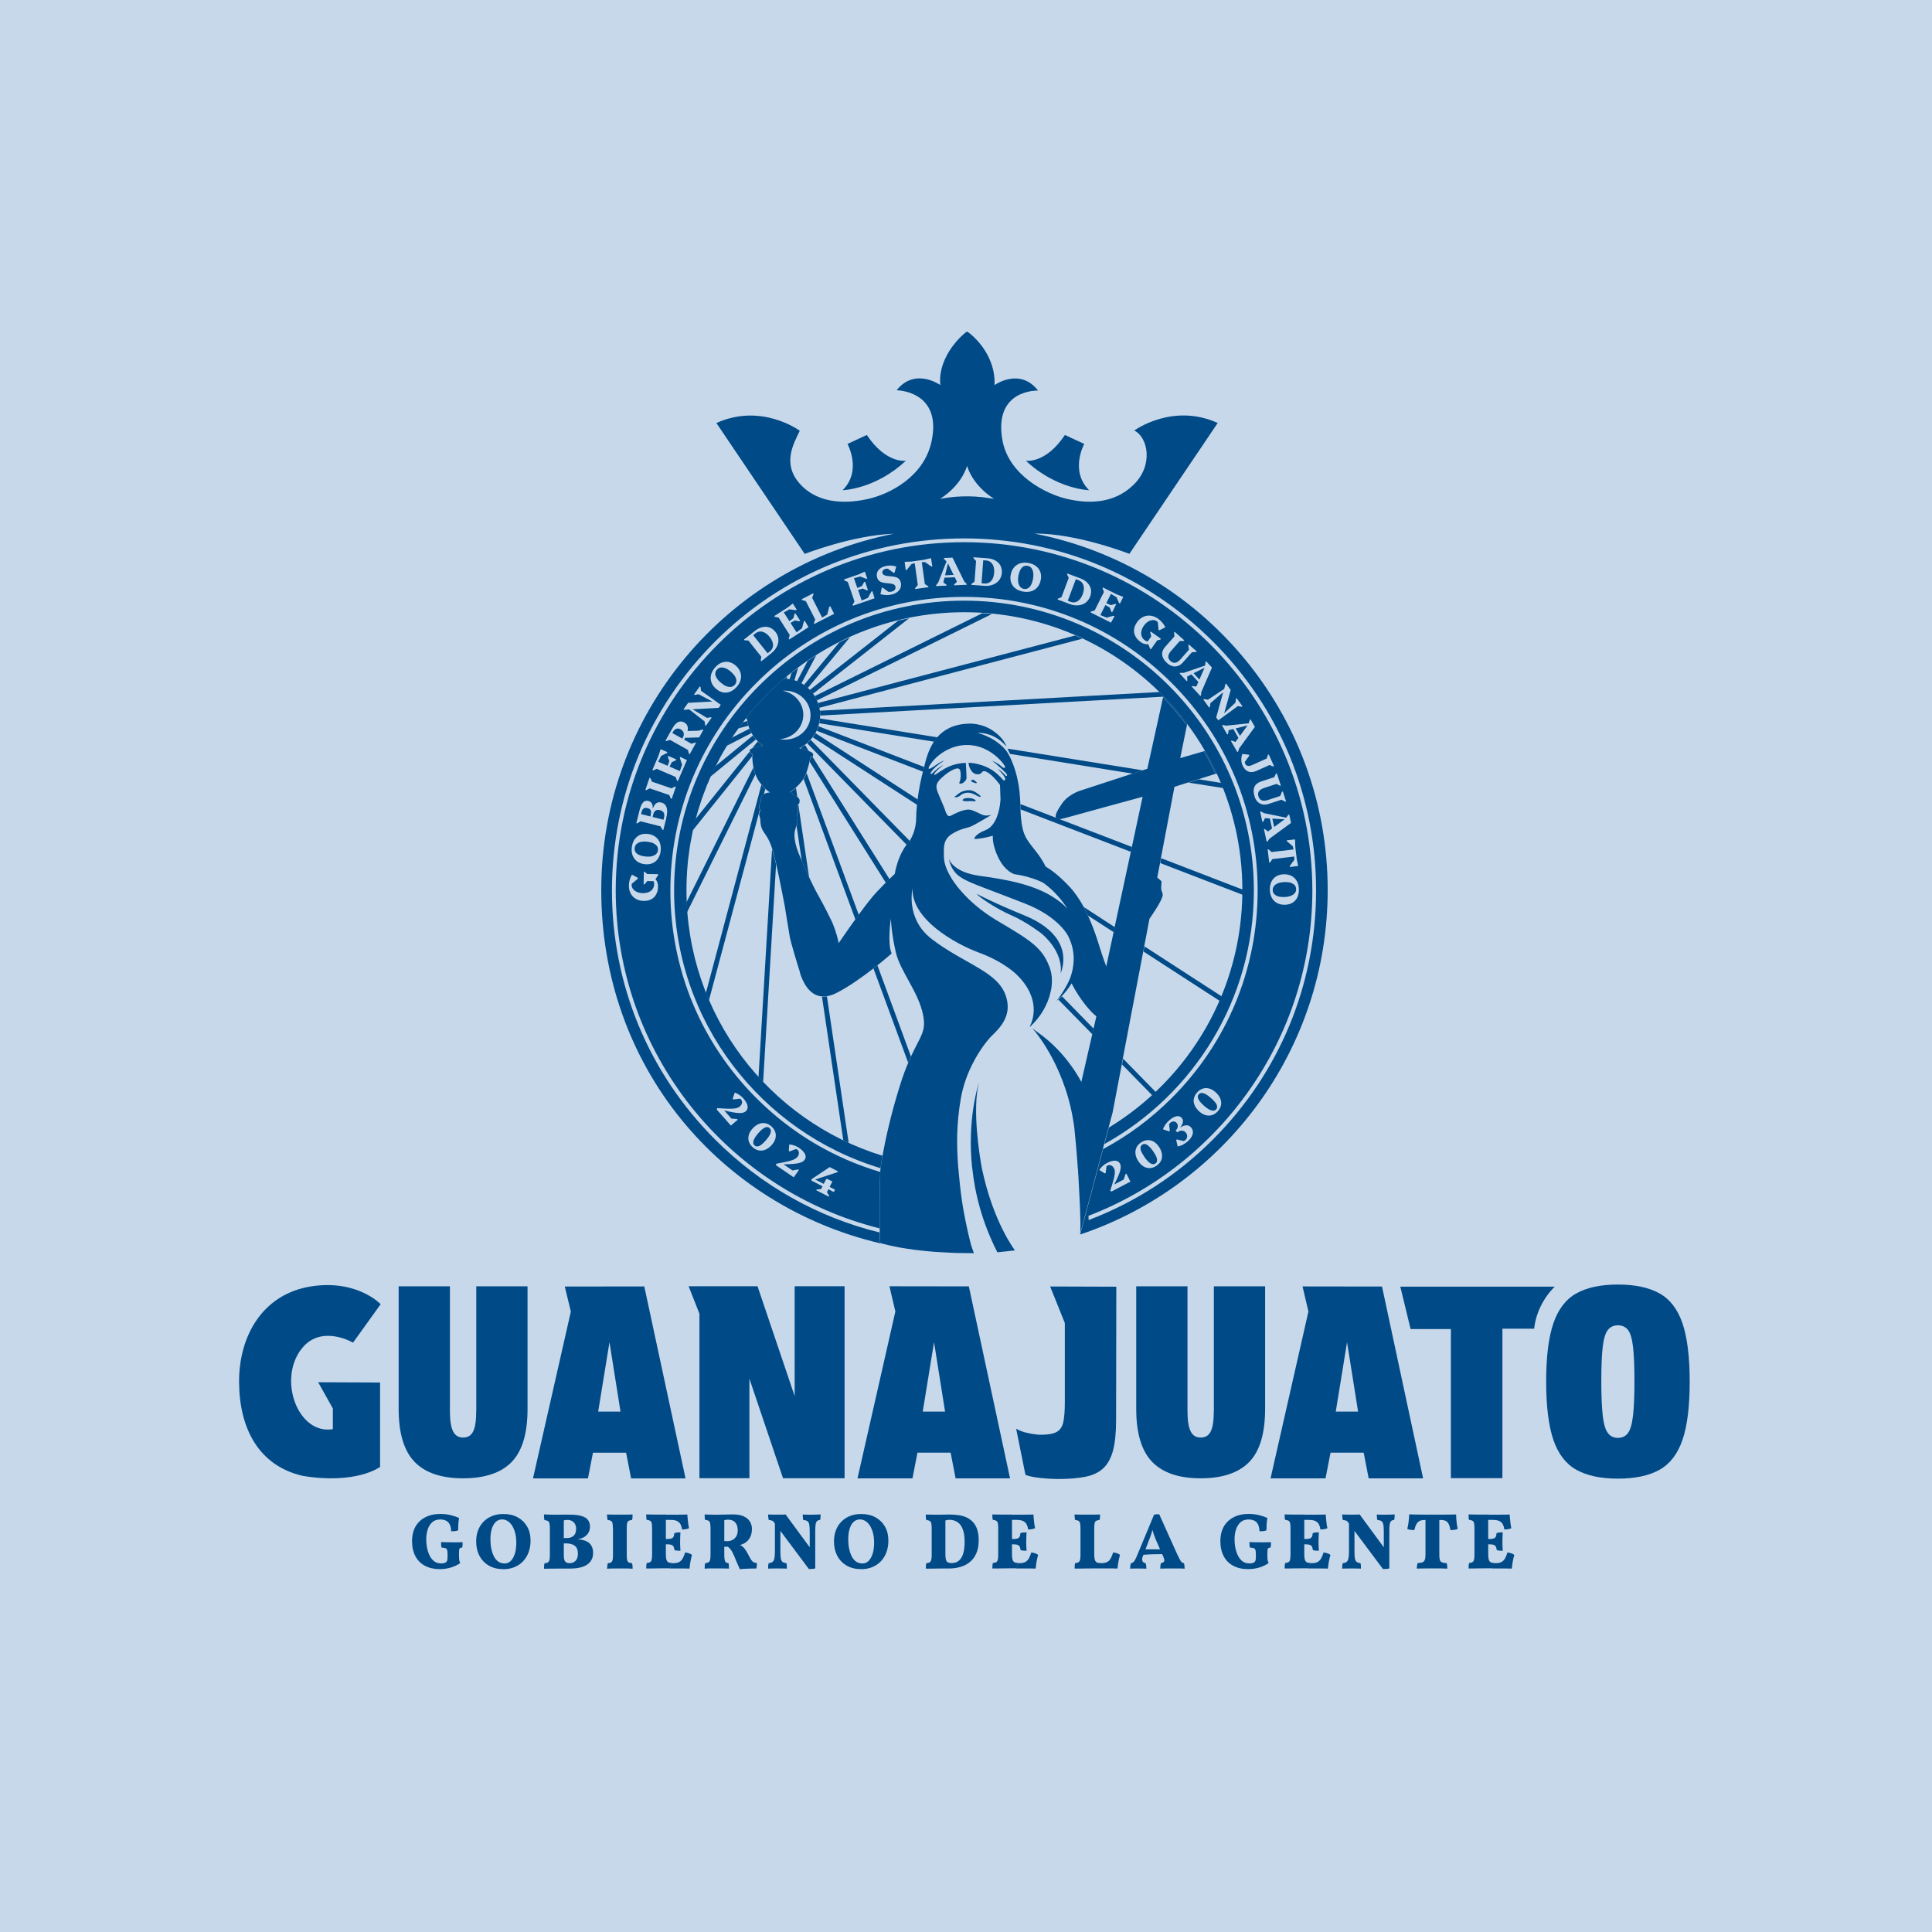 <?xml version="1.0" encoding="UTF-8"?>
<svg id="Capa_2" data-name="Capa 2" xmlns="http://www.w3.org/2000/svg" viewBox="0 0 359.12 359.12">
  <defs>
    <style>
      .cls-1 {
        fill: #c8d8eb;
      }

      .cls-2 {
        fill: #004b87;
      }
    </style>
  </defs>
  <g id="Capa_1-2" data-name="Capa 1">
    <g>
      <rect class="cls-1" width="359.12" height="359.12"/>
      <g>
        <g>
          <path class="cls-2" d="M188.66,232.42l-3.27.36c-2.86-5.61-4.19-11.01-4.67-15.7h-.02v-.02c-.94-8.89,1.08-15.29,1.29-15.92-1.36,5.08.18,14.18.49,15.84v.02c.03.16.05.24.05.24,2.1,9.99,6.13,15.18,6.13,15.18Z"/>
          <path class="cls-2" d="M190.42,170.16c-5.95-2.44-8.87-4.01-8.87-4.01.32.53,3.56,2.73,6.42,3.98,2.88,1.24,5.69,3.44,5.69,3.44,4.03,3.54,3.57,6.93,3.49,7.4,1.65-4.45-.78-8.41-6.72-10.81Z"/>
          <path class="cls-2" d="M181.42,145.31s-.32-.34-.58-.37c-.26-.02-.42.21-.21.36.21.13.76.32.87.27.1-.05.08-.16-.08-.26Z"/>
          <path class="cls-2" d="M179.06,148.55c-.36.29.02.32.37.37.37.05.95-.06,1.33,0,.39.06.65.02.6-.13-.05-.15-.65-.45-1.21-.44,0,0-.73-.08-1.08.19Z"/>
          <path class="cls-2" d="M182.29,148.05c.05-.1-.47-.47-.74-.66-.11-.08-.29-.19-.5-.29-.06-.03-.13-.06-.21-.08-.26-.1-.57-.16-.92-.13-.81.06-1.45.37-1.78.66-.32.29-.58.47-.66.47-.06.02-.15.19.29.18.45-.03.89-.47,1.02-.55.15-.08.21-.11.21-.11,0,0,.73-.34,1.45-.13.73.21,1.13.5,1.33.6.19.08.47.16.52.05Z"/>
          <path class="cls-2" d="M225.14,141.66c-.34-.65-.7-1.29-1.07-1.94-.03-.05-.05-.1-.08-.15l-.21.06c.81,1.37,1.54,2.78,2.2,4.23l.19-.06h.02c-.32-.73-.68-1.44-1.05-2.15ZM219.65,133.19c-.36-.44-.73-.87-1.08-1.31-.69-.81-1.41-1.6-2.17-2.38h-.02c-.03-.06-.06-.08-.11-.13l-.03.11v.02l-.03.11c1.58,1.63,3.07,3.38,4.43,5.21l.05-.26v-.02c-.34-.45-.68-.91-1.03-1.36ZM145.65,126.18c-.1.08-.19.18-.29.26-.53.47-1.05.94-1.57,1.42-.05.05-.11.11-.18.16-.53.52-1.07,1.05-1.58,1.58-.57.6-1.13,1.21-1.68,1.84-.05.05-.1.11-.16.18-.49.57-.95,1.15-1.42,1.73v.03c2.09-2.62,4.43-5.04,6.97-7.21h-.08Z"/>
          <path class="cls-2" d="M196.3,152.01c.03.1.1.18.19.24,0,0,.05.1.5.03l-.7-.27Z"/>
          <path class="cls-2" d="M223.78,139.64l-4.4,1.28,1.24-6.09c-1.36-1.83-2.85-3.57-4.43-5.21l-2.93,13.29-.86.27-1.88.61-9.8,3.2s-2.17.68-3.33,2.39c-.95,1.39-1.31,2.18-1.12,2.62l.7.27c.23-.03.57-.1,1.07-.23,1.45-.42,14.35-3.93,14.35-3.93l-2,9.31-.19.89-3.01,14.01-.19.94-1.37,6.38c-.28-.74-.55-1.52-.79-2.23-.45-1.34-1.24-4.27-2.62-7.24-.24-.53-.5-1.07-.79-1.6-.76-1.39-1.65-2.73-2.72-3.85-1.94-2.05-3.41-3.1-4.36-3.65-.7-1.5-1.71-2.72-2.51-3.73-1.41-1.79-1.78-2.72-2.04-5.17-.06-.6-.1-1.16-.11-1.75-.02-.32-.03-.65-.03-.99-.06-1.49-.15-3.05-.65-5.12-.27-1.12-.6-2.02-.89-2.73-.27-.68-.55-1.2-.74-1.52-.21-.36-.34-.52-.34-.52-.15-.19-.31-.36-.47-.53-2.13-2.21-4.93-2.78-4.93-2.78,3.35-.1,5.24,2.3,5.46,2.59,0-.02-.02-.03-.02-.05-.1-.32-.58-1.63-2.49-2.93-2.23-1.52-4.53-1.33-4.53-1.33-2.81.08-4.62,1.13-5.84,2.52-.23.26-.44.53-.61.81-1.07,1.6-1.52,3.43-1.83,4.72-.06.27-.13.53-.19.76-.02.03-.02.06-.03.11-.39,1.44-.76,3.31-1,5.16-.05.34-.08.68-.11,1-.1.86-.15,1.68-.15,2.44,0,2.21-.91,3.78-1.21,4.27-.08.11-.13.16-.13.16-.16.18-.31.36-.45.55-1.79,2.41-2.18,5.42-2.18,5.42,0,0-.32.29-1.02.97-.19.19-.42.42-.68.68-.45.45-.99,1.02-1.63,1.68-.91.95-2.17,2.6-3.39,4.27l-.63.87c-1.49,2.05-2.78,3.98-3.09,4.41-.08-.49-.4-1.99-1.21-3.9,0,0-1.49-3.1-2.65-5.11-.44-.76-1.03-1.97-1.63-3.23-.5-1.1-1-2.21-1.37-3.1-.32-.74-.57-1.31-.65-1.54-.29-.79-.89-2.49-.65-3.9,0,0,.18-.73.32-1.08v-.02c.02-.06.03-.1.05-.13.11-.24-.03-.57-.03-.57,0,0,.39-.58.05-1.2,0,0,.47-.84.05-1.83,0,0,.11-.03.23-.16s.23-.32.24-.66c.02-.37-.23-.61-.45-.76-.19-.13-.39-.18-.39-.18,0,0-.32-.24-.63-.45-.15-.08-.27-.18-.39-.23,0,0,.13-.06.32-.21.21-.15.5-.37.82-.66.47-.4,1.02-.95,1.44-1.63.21-.34.4-.73.53-1.13t.02-.03c.31-.94.48-1.6.57-2.04.13-.61.11-.82.11-.82,0,0,.29.08.42-.05,0,0,0-.02.02-.02.13-.15.26-.53-.11-.79-.11-.08-.32-.18-.57-.27-.39-.16-.89-.32-1.36-.44-.15-.03-.29-.06-.42-.08.1-.05.19-.1.27-.15.27-.15.53-.31.78-.5.15-.08.28-.19.4-.31.24-.19.47-.42.65-.65.16-.15.29-.31.39-.47.21-.24.37-.5.52-.76.08-.15.16-.29.23-.45.13-.27.24-.55.32-.84.06-.19.11-.37.15-.57.06-.29.11-.58.15-.89,0-.18.02-.36.02-.53v-.03c0-.29-.02-.58-.05-.87-.03-.18-.06-.36-.11-.53-.05-.31-.15-.6-.26-.89-.05-.16-.11-.32-.19-.49-.06-.16-.13-.31-.21-.45-.06-.11-.13-.23-.21-.34-.08-.16-.18-.31-.31-.45-.05-.08-.11-.18-.19-.26-.13-.15-.26-.31-.4-.44-.11-.13-.24-.26-.37-.36-.23-.23-.45-.4-.71-.57-.15-.11-.31-.21-.47-.29-.26-.16-.53-.29-.82-.4-.16-.06-.31-.11-.47-.16-.29-.1-.58-.16-.89-.21-.18-.03-.34-.05-.52-.06-.16-.02-.34-.03-.5-.03h-.03c-2.54,2.17-4.88,4.59-6.97,7.21v.02c.02.06.03.13.05.21.02.13.05.27.1.42v.02c.05.29.11.58.19.86.06.19.11.37.19.55.11.27.24.55.39.81.08.16.18.32.27.47.16.26.34.49.57.71.08.13.19.26.32.37.21.21.45.42.7.6.1.08.21.16.31.23-.15.02-.34.05-.55.08-.49.1-1.07.23-1.5.4-.16.06-.29.13-.4.21,0,0-.03.15-.03.32v.02c0,.16.03.32.11.37.16.1.37.11.37.11,0,0-.02.15-.02.39,0,.45.03,1.23.21,2.12.08.42.21.86.37,1.29.05.15.11.27.18.42.26.58.6,1.08.94,1.49.24.31.5.58.73.79.47.44.84.66.84.66,0,0-.65.03-1.1.32-.06.03-.13.08-.19.13-.42.39-.34.81-.34.97s.02.36-.13.5c-.16.15-.37.65-.11,1.21,0,0,.02.02.02.05.03.1.06.27-.03.44-.13.21-.15.63-.03.89.11.26.16.82.16.95-.02.11,0,.91.48,1.71.4.68,1.02,1.23,1.7,3.3.13.4.26.87.4,1.42.11.42.21.91.34,1.41.74,3.35,1.6,7.87,1.6,7.87,0,0,.78,4.93.94,5.77.11.68,1.33,4.82,1.88,6.5,0,.06,0,.13.02.19.42,1.29,1.55,4.14,4.11,4.3.27.02.58.02.92-.05.5-.08,1.08-.27,1.7-.58,2.3-1.15,4.93-3.04,6.95-4.61.26-.21.52-.4.74-.58,1.55-1.24,2.6-2.17,2.6-2.17-.84-1.89-.15-6.47-.15-6.47,0,0,.1,2.78.94,6.32.84,3.52,4.14,7.21,5.03,11.48.66,3.17-.42,3.9-2.2,7.76-.18.36-.34.76-.52,1.18-.5,1.16-1.02,2.55-1.57,4.3-1.75,5.58-2.72,10.2-3.22,12.96v.03c-.19,1.05-.31,1.83-.36,2.28-.05.31-.06.47-.06.47v.24c-.15,3.51-.13,8.34-.11,10.49v1.1l.11,1.68s.02,0,.03.02c.03,0,.06.02.11.03.03.02.06.02.11.03.02,0,.03.02.05.02.06.02.13.03.21.05,1.18.32,4.36,1.1,9.58,1.49.32.03.63.05.95.06.91.06,1.89.11,2.93.15.42,0,.86.02,1.29.02.69.02,1.41.02,2.15.02-.03-.06-.06-.15-.1-.24-.1-.27-.19-.55-.29-.84-.06-.18-.11-.37-.18-.58,0-.03-.02-.05-.02-.08-.36-1.36-.79-3.25-1.18-5.3-.06-.32-.11-.65-.18-.97-.05-.29-.1-.6-.15-.89-.05-.31-.1-.63-.15-.94-.02-.05-.02-.11-.02-.16-.26-1.84-.42-3.48-.52-4.54-.02-.11-.03-.23-.03-.34-.02-.18-.03-.36-.05-.52,0-.06-.02-.15-.02-.21-.02-.08-.02-.16-.03-.26v-.02c-.31-4.02-.36-8.03.47-12.8.78-4.61,3.1-8.47,4.72-10.52.23-.29.44-.55.63-.76.15-.16.29-.31.4-.42,1.41-1.37,3.59-3.49,2.81-6.79-.78-3.3-3.48-4.87-7.94-7.37-4.48-2.49-6.26-4.04-6.26-4.04-4.64-3.75-3.33-9.23-3.33-9.23-.23,5.67,7.74,10.26,12.41,11.98,4.67,1.73,6.92,4.04,6.92,4.04,4.72,4.57,2.96,8.73,2.47,9.65t.06.05c1.86-1.7,3.3-4.06,3.81-6.48.1-.37.16-.74.19-1.1.13-1.21.02-2.39-.39-3.49-1.37-3.72-3.75-5.09-9.81-8.68-6.05-3.59-8.47-7.92-8.47-7.92-1.29-2.18-1.37-3.28-1.36-4.45,0-1.18-.16-2.76,1.62-3.78.34-.19.63-.36.89-.47.42-.19.76-.32,1.05-.4.5-.16.87-.23,1.33-.39.82-.31,3.59-1.99,3.93-2.2-.15.03-.66.15-1.18.1-.6-.05-1.16-.53-2.46-.99-1.28-.47-3.38.81-3.96,1.07-.6.27-.89-.73-1.05-1.23s-.95-2.23-1.33-3.22c-.36-.97-.26-1.39.13-1.96.1-.15.26-.34.47-.53.21-.21.48-.45.78-.68.47-.39,1.02-.74,1.5-.97,1.1-.5,1.26-.11,1.36.37.08.47.06,1.18-.08,1.68-.03.08-.05.15-.08.21-.16.4.08.4.44.29.11-.03.24-.11.37-.23.26-.19.48-.5.48-.84,0-.49-.13-2.75-.13-2.75-2.42.08-3.85,1.02-4.57,1.47-.16.1-.32.21-.48.31-.58.4-1.08.74-.76.19.06-.11.16-.24.29-.37.47-.53,1.21-1.1,1.42-1.26-.66.32-1.24.79-1.65,1.16-.34.31-.57.53-.65.57-.19.06-.31-.11.23-.73.06-.06.13-.13.19-.21.73-.79,1.96-1.54,1.96-1.54,0,0-.26,0-1.12.53-.71.47-1.37.95-1.65.99-.05.02-.1,0-.11-.03v-.02c-.1-.23.31-.76.31-.76.79-1.29,2.83-3.04,5.51-3.51.68-.11,1.41-.15,2.17-.06,1.05.11,1.99.44,2.81.87,2.07,1.08,3.33,2.81,3.38,3.1.05.4-.29.32-.82-.18-.55-.5-1.62-.94-1.62-.94.87.61,2.62,2.25,2.76,2.52.13.27.02.6-.42.05-.39-.49-1.1-.94-1.28-1.05.76.73,1.5,1.62,1.41,1.99-.08.36-.36.15-.58-.13-.21-.28-1.13-1.1-1.13-1.1-2.3-1.88-5.09-1.88-5.09-1.88,0,0-.06.63.52,1.5.58.86,1.57.7,1.81.44.24-.26.4-.71,1.42,0,1.03.69,2.08,2.18,2.08,2.18,0,0,.06,1.05.08,2.07.02.18.02.36.02.52,0,.13,0,.28-.03.45-.1,1.47-.71,4.54-2.72,5.35-1.18.47-1.7.91-1.92,1.21-.21.28-.18.45-.18.45.24,0,.52-.02.81-.05,1.21-.15,2.62-.55,2.62-.55,0,0-.13.91.39,2.51.13.44.32.94.58,1.47.03.05.05.11.08.16,1.28,2.57,2.97,3.01,2.97,3.01.99.13,1.92.34,2.76.6.92.26,1.73.58,2.34.87.21.11.39.23.58.37.58.44,1.44,1.15,2.34,2.17.6.66,1.23,1.47,1.81,2.39-.58-.63-1.28-1.23-2.1-1.79-3.72-2.59-8.86-3.59-14.14-4.3-4.82-.65-5.69-2.84-5.8-3.25.55,2.88,2.34,3.67,3.86,4.38,1.55.71,3.7,1.44,10.22,3.98,6.51,2.54,8.13,6.13,8.13,6.13,1.52,3.02,1.03,5.87.36,7.73-.53,1.28-1.21,2.39-1.76,3.17v.02c-.21.31-.39.57-.53.74-.15.19-.24.31-.27.36l.34-.29c.24-.21.45-.42.66-.63.92-.95,1.54-1.89,1.81-2.36,1.57,3.07,3.6,5.37,4.61,6.13l-.52,2.26-.24,1.05-2.04,8.89s-2.62-5.41-8.13-9.25c-.1-.08-.19-.15-.27-.21-.03-.02-.05-.05-.08-.05-.1-.08-.19-.15-.27-.21-.1-.1-.19-.16-.31-.21.02,0,.03.02.03.03.63.71,6.42,7.55,7.76,18.67,0,0,.11,1.08.26,2.76.06.66.13,1.41.19,2.2.05.66.1,1.34.15,2.05.05.45.08.92.1,1.39.03.26.05.53.05.79.15,2.51.29,5.29.34,7.47.03.78.02,1.47,0,2.09,0,.13,0,.27-.02.39-.02.13-.03.24-.03.36l.03-.11v-.02l1.92-7.14,2.3-8.58.24-.94.79-2.96.03-.08v-.02l.03-.1.71-2.65,1.71-8.97.19-1.08,3.8-19.91.18-.95.97-5.09c.58-.84,1.6-2.34,2.12-3.41.73-1.54.06-1.31.06-2.34s.29-1.1-.29-1.55c-.19-.13-.32-.28-.44-.39l.52-2.7.16-.91,2.52-13.24,2.57-.81,1.94-.61,3.12-.99c-.66-1.45-1.39-2.86-2.2-4.23ZM145.89,137.48c-.32,0-.65-.03-.95-.08,2.46-.19,4.38-2.15,4.38-4.54,0-2.2-1.63-4.04-3.82-4.46.13,0,.26-.02.39-.02,2.63,0,4.77,2.04,4.77,4.56s-2.13,4.54-4.77,4.54Z"/>
        </g>
        <g>
          <path class="cls-2" d="M169.33,196.36c-.18.36-.34.76-.52,1.18l-6.45-17.52c.26-.21.52-.4.74-.58l6.22,16.92Z"/>
          <g>
            <path class="cls-2" d="M138.81,133.61h-.23c.06-.08.13-.16.18-.23.02.06.03.15.05.23Z"/>
            <path class="cls-2" d="M139.1,134.9l-1.87.5.87-1.16.81-.21v.02c.05.29.11.58.19.86Z"/>
            <path class="cls-2" d="M139.68,136.26l-4.62,2.39c.32-.52.66-1.03.99-1.54l3.25-1.66c.11.27.24.55.39.81Z"/>
            <path class="cls-2" d="M140.52,137.44c-1.84,1.49-4.75,3.88-8.47,6.93.29-.66.6-1.29.92-1.94,3.01-2.47,5.38-4.41,6.98-5.71.16.26.34.49.57.71Z"/>
            <path class="cls-2" d="M141.85,138.64c-.15.02-.34.05-.55.08-.49.1-1.07.23-1.5.4l1.05-1.31c.21.21.45.42.7.6.1.08.21.16.31.23Z"/>
            <path class="cls-2" d="M139.83,140.55l-11.09,13.84c.15-.71.31-1.41.5-2.1l10.12-12.61c0,.16.03.32.11.37.16.1.37.11.37.11,0,0-.02.15-.02.39Z"/>
            <path class="cls-2" d="M140.41,143.96l-12.72,25.64c-.05-.61-.08-1.23-.11-1.84l12.46-25.09c.08.42.21.86.37,1.29Z"/>
            <path class="cls-2" d="M142.25,146.66l-.26.99c-.06.03-.13.08-.19.13-.42.39-.34.81-.34.97s.02.36-.13.5c-.16.15-.37.65-.11,1.21,0,0,.02.02.02.05l-9.47,35.46c-.19-.45-.39-.91-.57-1.36l10.33-38.75c.24.31.5.58.73.79Z"/>
            <path class="cls-2" d="M144.26,160.62l-2.41,40.51c-.29-.31-.58-.61-.86-.92l2.52-42.41c.13.4.26.87.4,1.42.11.42.21.91.34,1.41Z"/>
            <path class="cls-2" d="M153.71,185.21l4.04,27.22c-.34-.16-.66-.31-1-.47l-3.96-26.7c.27.02.58.02.92-.05Z"/>
          </g>
          <path class="cls-2" d="M148.36,124.12c-.42.31-.82.61-1.23.94l-.36,1.21c.31.05.6.11.89.21l.7-2.36Z"/>
          <path class="cls-2" d="M148.96,127.05l2.76-5.24c-.53.34-1.07.68-1.58,1.03l-2,3.8c.29.11.57.24.82.4Z"/>
          <path class="cls-2" d="M146.26,126.21l.03-.45c-.19.13-.36.27-.53.42.16,0,.34.02.5.03Z"/>
          <path class="cls-2" d="M147.94,146.43c-.32.29-.61.52-.82.66-.19.15-.32.21-.32.21.11.05.24.15.39.23.31.21.63.45.63.45,0,0,.19.05.39.18l-.26-1.73Z"/>
          <path class="cls-2" d="M148.18,149.74c.42.99-.05,1.83-.05,1.83.34.61-.05,1.2-.05,1.2,0,0,.15.32.03.57-.02.03-.03.06-.05.13v.02l.97,6.51c.37.89.87,2,1.37,3.1l-2-13.51c-.11.13-.23.16-.23.16Z"/>
          <path class="cls-2" d="M152.29,131.57l48.9-12.85c-.44-.21-.87-.42-1.33-.6l-47.83,12.56c.11.29.21.58.26.89Z"/>
          <path class="cls-2" d="M149.01,139.2c.47.11.97.27,1.36.44l-.73-1.16c-.24.19-.5.36-.78.5l.15.23Z"/>
          <path class="cls-2" d="M151.63,129.75c.08.15.15.29.21.45l32.54-16.07c-.6-.05-1.18-.1-1.78-.15l-31.18,15.42c.08.11.15.23.21.34Z"/>
          <path class="cls-2" d="M227.05,145.54l-4.19-.68-1.94.61,6.53,1.03c-.15-.32-.27-.65-.4-.97Z"/>
          <path class="cls-2" d="M149.38,144.8l9.62,26.12.63-.87-9.71-26.38c-.13.4-.32.79-.53,1.13Z"/>
          <path class="cls-2" d="M150.92,128.7c.08.08.15.18.19.26l17.89-14.05c-.68.15-1.37.29-2.05.45l-16.44,12.9c.15.13.28.29.4.44Z"/>
          <path class="cls-2" d="M150.14,127.91l7.84-9.44c-.66.29-1.31.6-1.96.92l-6.6,7.95c.26.16.49.34.71.57Z"/>
          <path class="cls-2" d="M152.45,132.98v.03l63.78-3.51h.15c-.03-.06-.06-.08-.11-.13-.24-.26-.48-.5-.74-.74l-63.12,3.48c.03.29.05.58.05.87Z"/>
          <path class="cls-2" d="M202.24,170.19l4.78,3.09.19-.94-5.77-3.75c.29.53.55,1.07.79,1.6Z"/>
          <path class="cls-2" d="M208.56,197.86l5.63,5.75c.23-.21.45-.4.66-.61l-6.09-6.22-.19,1.08Z"/>
          <path class="cls-2" d="M212.55,176.87l14.22,9.21c.13-.28.24-.57.36-.84l-14.4-9.33-.18.95Z"/>
          <path class="cls-2" d="M215.83,159.52l-.16.91,15.37,5.92c.02-.28.02-.57.02-.86v-.1l-15.23-5.87Z"/>
          <path class="cls-2" d="M196.74,185.82l.02.02,6.3,6.43.24-1.05-5.9-6.03c-.21.21-.42.42-.66.63Z"/>
          <path class="cls-2" d="M210.42,157.44l-13.42-5.16-.7-.27-6.63-2.55c0,.34.02.66.03.99l20.51,7.89.19-.89Z"/>
          <path class="cls-2" d="M151.08,137.05l19.4,12.56c.03-.32.06-.66.11-1l-18.99-12.32c-.15.26-.31.52-.52.76Z"/>
          <path class="cls-2" d="M150.04,138.17l18.49,18.86c.15-.19.29-.37.45-.55,0,0,.05-.05.13-.16l-18.43-18.8c-.18.23-.4.45-.65.65Z"/>
          <path class="cls-2" d="M152.29,134.44l21.35,3.43c.18-.27.39-.55.61-.81l-21.82-3.51c-.03.31-.08.6-.15.89Z"/>
          <path class="cls-2" d="M151.82,135.84l19.77,7.61s.02-.08.03-.11c.06-.23.13-.49.19-.76l-19.67-7.58c-.08.29-.19.57-.32.84Z"/>
          <path class="cls-2" d="M151.03,140.72c-.13.13-.42.05-.42.05,0,0,.02.21-.11.82l14.16,22.5c.26-.26.49-.49.68-.68l-14.29-22.71s-.02.02-.02.02Z"/>
          <path class="cls-2" d="M210.55,143.8l1.88-.61-25.17-4.04c-.08-.18.49.99.49.99l22.81,3.67Z"/>
        </g>
        <polygon class="cls-2" points="191.38 190.96 191.38 190.96 191.39 190.96 191.38 190.96"/>
        <path class="cls-2" d="M146.7,128.25s-.04,0-.05,0c.01,0,.02,0,.03.01,0,0,.01,0,.02-.01Z"/>
        <path class="cls-2" d="M146.64,129.14s.05-.03.1-.07c-.06.02-.1.04-.1.07Z"/>
        <polygon class="cls-2" points="146.35 136.14 146.34 136.15 146.35 136.15 146.35 136.14"/>
        <path class="cls-2" d="M191.39,190.96s0,0,0,0c0,0,0,0,.02,0,.04-.04.08-.07.12-.11-.05.03-.09.07-.14.1Z"/>
        <path class="cls-2" d="M146.7,128.25s-.01,0-.02.01c-.01,0-.02,0-.03-.01.02,0,.04,0,.05,0Z"/>
        <path class="cls-2" d="M146.74,129.07c-.05.04-.09.07-.1.07,0-.03.04-.05.1-.07Z"/>
        <polygon class="cls-2" points="146.35 136.14 146.35 136.15 146.34 136.15 146.35 136.14"/>
        <g>
          <path class="cls-2" d="M190.69,85.64c5.66,5.32,11.76,5.48,11.76,5.48-3.66-3.62-.91-8.6-.91-8.6l-3.59-1.67c-3.62,5.42-7.26,4.79-7.26,4.79Z"/>
          <path class="cls-2" d="M168.38,85.64s-3.64.62-7.26-4.79l-3.59,1.67s2.75,4.98-.91,8.6c0,0,6.1-.16,11.76-5.48Z"/>
          <polygon class="cls-2" points="222.94 126.32 223.91 124.11 221.86 125.14 222.94 126.32"/>
          <path class="cls-2" d="M122.68,150.59c-.32-.08-.59-.06-.8.07-.21.13-.36.35-.44.66l-.14.54,2.03.51.09-.36c.1-.38.08-.69-.04-.93-.13-.24-.36-.4-.7-.49Z"/>
          <path class="cls-2" d="M120.37,150.21c-.58-.15-.95.09-1.1.69l-.11.43,1.75.44.1-.67c.04-.23,0-.42-.11-.57-.11-.15-.29-.26-.53-.32Z"/>
          <polygon class="cls-2" points="230.48 136.78 231.9 134.84 229.68 135.4 230.48 136.78"/>
          <path class="cls-2" d="M126.53,135.57c-.27-.15-.54-.19-.79-.11s-.46.26-.62.54l-.15.26,1.84,1.03.15-.26c.16-.28.19-.55.11-.82-.08-.27-.26-.48-.54-.64Z"/>
          <path class="cls-2" d="M143.06,118.4c-.28-.35-.57-.61-.88-.78-.3-.17-.61-.25-.91-.23-.3.01-.58.13-.84.33l-.43.35,2.68,3.36.42-.34c.27-.21.44-.46.53-.75.09-.29.08-.6-.01-.93-.1-.33-.28-.67-.55-1.01Z"/>
          <polygon class="cls-2" points="175.67 106.94 177.26 106.87 176.2 104.71 175.67 106.94"/>
          <path class="cls-2" d="M135.94,124.93c-.35-.32-.69-.55-1.03-.69-.33-.14-.64-.19-.92-.16-.28.03-.52.16-.72.39-.19.21-.29.44-.31.7s.06.52.22.8.4.57.73.86c.35.31.69.54,1.02.69.33.14.64.2.93.16.28-.04.52-.16.72-.38.19-.21.29-.44.3-.7.01-.26-.06-.53-.22-.81-.16-.28-.4-.57-.72-.86Z"/>
          <path class="cls-2" d="M191.73,105.59c-.17-.22-.41-.37-.7-.42-.28-.05-.53-.02-.76.1s-.42.32-.58.6c-.16.28-.28.64-.37,1.06-.09.46-.11.87-.06,1.23.05.36.16.65.34.88.18.23.41.37.7.42.27.05.52.02.75-.1.23-.12.42-.32.58-.6.16-.28.28-.63.37-1.06.09-.46.11-.88.06-1.23-.05-.36-.16-.65-.33-.87Z"/>
          <path class="cls-2" d="M184.16,104.51c-.23-.19-.51-.3-.85-.33l-.55-.04-.31,4.28.54.04c.34.02.64-.04.9-.19.26-.15.47-.39.62-.69.15-.31.25-.68.28-1.11.03-.45,0-.84-.11-1.17s-.28-.59-.51-.79Z"/>
          <path class="cls-2" d="M121.52,156.77c-.29-.14-.65-.24-1.08-.3-.47-.06-.88-.06-1.24.01-.35.07-.64.2-.85.39-.21.19-.34.43-.38.73-.04.28,0,.53.14.75s.34.4.64.54.65.24,1.08.3c.46.06.88.06,1.23-.01s.64-.2.86-.39c.21-.19.34-.43.38-.72.04-.28-.01-.52-.15-.74-.13-.22-.35-.4-.64-.54Z"/>
          <path class="cls-2" d="M200.5,107.85l-.52-.2-1.51,4.02.5.19c.32.12.62.14.91.07.29-.07.56-.24.79-.49.24-.25.43-.58.58-.99.16-.42.23-.8.22-1.15-.01-.35-.1-.65-.27-.9-.17-.25-.41-.44-.72-.55Z"/>
          <path class="cls-2" d="M140.8,213.1c.21-.02.44-.12.69-.3s.53-.45.84-.8c.48-.55.79-1.02.91-1.41.12-.39.06-.69-.18-.9-.16-.14-.35-.21-.55-.19-.21.02-.43.12-.69.3-.26.18-.54.45-.84.8-.48.55-.79,1.02-.91,1.41-.12.39-.06.69.18.9.16.14.35.2.55.19Z"/>
          <path class="cls-2" d="M212.69,215.02c.42.6.8,1.01,1.15,1.22.35.21.65.23.92.04.18-.12.28-.29.31-.49.03-.2,0-.45-.12-.74-.12-.29-.31-.63-.57-1.01-.42-.6-.8-1.01-1.14-1.23-.34-.21-.65-.23-.91-.04-.18.13-.29.29-.32.49s0,.45.12.74c.11.29.3.63.57,1.01Z"/>
          <path class="cls-2" d="M223.74,205.49c.55.49,1.02.79,1.41.91.39.12.69.06.9-.18.14-.16.21-.34.19-.55-.02-.21-.12-.44-.3-.69-.18-.25-.45-.54-.8-.84-.55-.49-1.02-.79-1.4-.92-.39-.13-.69-.07-.9.17-.15.17-.21.35-.19.55.02.2.12.44.3.69.18.26.44.54.79.85Z"/>
          <path class="cls-2" d="M216.38,129.51h.02c.76.78,1.47,1.57,2.17,2.38.36.44.73.87,1.08,1.31.36.45.69.91,1.03,1.36v.02c1.21,1.6,2.31,3.27,3.31,5.01.03.05.05.1.08.15.37.63.73,1.29,1.07,1.94.37.71.73,1.42,1.05,2.15,3.04,6.58,4.74,13.9,4.74,21.63,0,18.7-9.94,35.09-24.83,44.14v.02l-.03.08-.79,2.96c16.57-9.2,27.79-26.87,27.79-47.12,0-29.73-24.17-53.89-53.88-53.89s-53.89,24.17-53.89,53.89c0,24.33,16.2,44.94,38.37,51.6.05-.45.16-1.23.36-2.28v-.03c-21.09-6.48-36.43-26.12-36.43-49.37,0-1.66.08-3.3.23-4.91.05-.6.13-1.2.21-1.79.08-.73.19-1.44.32-2.15.45-2.62,1.1-5.17,1.94-7.63.13-.4.26-.81.42-1.2.15-.42.31-.84.47-1.24.13-.37.27-.74.45-1.1.26-.66.55-1.31.86-1.94.11-.24.23-.49.34-.71.13-.24.26-.5.39-.76.74-1.49,1.57-2.93,2.47-4.32.42-.71.89-1.39,1.39-2.07.53-.78,1.1-1.52,1.68-2.26.45-.6.94-1.16,1.42-1.73.06-.06.11-.13.16-.18.55-.63,1.1-1.24,1.68-1.84.52-.53,1.05-1.07,1.58-1.58.06-.05.13-.11.18-.16.52-.49,1.03-.95,1.57-1.42.1-.08.19-.18.29-.26h.02c9.04-7.74,20.77-12.41,33.61-12.41,14.52,0,27.63,5.98,37,15.61.05.05.08.06.11.13Z"/>
          <path class="cls-2" d="M192.31,99.18c7.86-.06,17.62,3.77,17.62,3.77l16.42-24.33c-8.42-3.81-15.52,1.41-15.52,1.41,2.49,1.15,3.67,6.37-.11,10.07-3.8,3.72-8.74,3.49-12.46,2.62-3.7-.87-10.78-4.3-11.94-10.96-1.65-9.47,6.64-9.16,6.64-9.16-3.4-4.38-8.1-1.02-8.1-1.02.28-6.03-4.69-9.78-5.09-9.94h-.03c-.4.16-5.48,4.33-4.96,9.93,0,0-4.69-3.35-8.12.97,0,0,8.5.06,6.5,9.49-1.42,6.68-7.92,9.8-11.62,10.67-3.7.87-9.18,1.21-12.77-2.67-3.59-3.88-1.08-7.84-.11-9.96,0,0-7.06-5.25-15.5-1.44l16.42,24.33s8.92-3.49,16.57-3.75c-31,6.09-54.39,33.43-54.39,66.24s22.11,58.64,51.85,65.66l-.11-1.68v-.34c-11.49-2.81-22.02-8.71-30.58-17.28-12.37-12.37-19.17-28.8-19.17-46.28s6.81-33.93,19.17-46.28c12.35-12.37,28.79-19.17,46.28-19.17s33.91,6.81,46.26,19.17c12.37,12.35,19.17,28.79,19.17,46.28s-6.81,33.91-19.17,46.28c-6.68,6.68-14.53,11.72-23.11,14.97,0-.24,0-.5-.02-.78,24.31-9.34,41.61-32.93,41.61-60.47,0-35.71-29.05-64.75-64.74-64.75s-64.75,29.05-64.75,64.75c0,30.28,20.9,55.77,49.06,62.8-.02-2.15-.03-6.98.11-10.49-8.62-2.54-16.49-7.19-23.02-13.72-10.31-10.3-15.99-24-15.99-38.58s5.67-28.29,15.99-38.6c10.31-10.31,24.02-15.99,38.6-15.99s28.27,5.67,38.58,15.99c10.31,10.31,15.99,24.02,15.99,38.6s-5.67,28.29-15.99,38.58c-3.83,3.83-8.11,7-12.74,9.47l-2.3,8.58-1.92,7.14v.15c26.72-9,45.97-34.25,45.97-64.01,0-32.83-23.42-60.18-54.47-66.26ZM184.07,92.62c-3.83-.65-7.08-.29-8.79.02-.16.02-.34.05-.5.06.4-.26,3.77-2.33,4.98-6.09,1.29,4.02,5.04,6.11,5.04,6.11-.24-.05-.48-.06-.73-.1ZM154.23,216.94l1.52.78-.09.17-4.13,1.36,1.58.81.45-.87.18-.07.98.5-.51,1,1,.51-.22.44-1-.51-.28.54.43.7-.07.14-2.34-1.2.07-.14.81-.06.28-.54-2.05-1.05v-.25s3.38-2.26,3.38-2.26ZM144.28,216.32l1.15-.22c.6-.11,1.08-.22,1.46-.33.38-.11.68-.23.89-.35s.38-.28.5-.44c.18-.26.25-.51.22-.75-.03-.24-.15-.44-.37-.59-.06-.04-.13-.04-.19-.06l-1.17.45-.15-.1.09-1.2c.22.01.42.05.63.1.2.05.4.13.6.21.2.09.38.19.56.31.57.39.94.77,1.13,1.16s.16.74-.06,1.07c-.1.15-.24.27-.42.37-.18.1-.41.19-.7.25-.29.07-.65.12-1.08.15-.43.03-.95.06-1.55.07l-.16.02,1.64,1.12,1.05-.18.15.1-.96,1.36-3.28-2.23.02-.28ZM139.17,211.03c.1-.41.32-.8.66-1.19.37-.42.75-.72,1.16-.89.41-.18.81-.23,1.22-.17.41.07.79.26,1.16.58.36.31.6.66.73,1.05.13.38.14.78.04,1.19s-.32.8-.66,1.19c-.36.42-.75.71-1.16.89-.41.18-.82.23-1.22.17-.41-.07-.79-.26-1.15-.57-.36-.32-.61-.67-.74-1.05s-.14-.78-.04-1.19ZM133.32,205.98l1.17.07c.6.04,1.1.05,1.5.04.39-.01.71-.05.95-.12.24-.07.44-.17.59-.31.23-.21.37-.43.4-.67.03-.24-.04-.46-.22-.66-.04-.05-.11-.07-.16-.11l-1.24.15-.12-.13.38-1.14c.21.07.4.15.58.25.18.1.36.22.53.35.17.13.32.28.46.44.46.52.73.98.81,1.4.08.42-.03.76-.32,1.02-.13.12-.3.2-.5.26-.2.05-.45.08-.74.07s-.66-.04-1.08-.12c-.43-.07-.93-.18-1.52-.32l-.16-.02,1.32,1.49,1.06.08.12.14-1.27,1.08-2.63-2.97.09-.27ZM241.13,166.84c-.21.42-.52.74-.91.98-.39.23-.87.35-1.42.36-.55,0-1.04-.11-1.45-.34-.41-.23-.73-.56-.96-.99-.23-.43-.34-.93-.35-1.52,0-.56.1-1.06.31-1.48s.52-.75.92-.98c.4-.23.87-.35,1.41-.36.56,0,1.04.11,1.45.34.41.23.73.56.96.99.23.43.34.93.35,1.52,0,.57-.1,1.06-.31,1.48ZM240.73,156.21l.03,1.1.28,2.4.23,1.08.02.17-1.52.2-.02-.19.85-1.16-.02-.6-4.07.48-.43.63-.16.02-.29-2.45.16-.02.57.51,4.07-.48-.12-.6-1.1-.93-.02-.18,1.53-.16.02.16ZM239.48,151.44l.16-.04.2.92.14.64-4,2.93-.37.52-.16.04-.5-2.31.16-.04.58.46.76-.56-.41-1.87-.9-.05-.33.66-.16.03-.41-1.9.16-.04.56.32,4.13.85.39-.56ZM122.34,162.65l-.51.79c.05.05.11.09.15.16.23.34.34.75.33,1.23,0,.55-.12,1.02-.34,1.42-.22.4-.52.7-.91.91-.39.21-.86.31-1.39.3-.42,0-.81-.08-1.15-.22s-.63-.34-.88-.59c-.25-.25-.43-.56-.56-.91-.13-.35-.19-.74-.18-1.17,0-.24.03-.48.08-.72s.11-.47.2-.69c.08-.22.18-.41.3-.58l1.07.59v.18s-1.08.89-1.08.89c-.02.08-.06.15-.06.24,0,.28.08.54.26.77.18.23.42.41.73.55.31.14.66.21,1.04.22.43,0,.8-.06,1.13-.19.32-.14.57-.34.75-.59.18-.26.27-.57.28-.92,0-.2-.04-.37-.11-.53l-1.17-.02-.52.6h-.16s.04-2.32.04-2.32h.16s.45.41.45.41l2.04.03v.17ZM122.8,158.22c-.07.56-.25,1.03-.52,1.42-.27.39-.62.67-1.05.84-.43.17-.91.22-1.45.15-.55-.07-1.02-.26-1.39-.54-.37-.29-.64-.66-.81-1.11-.17-.46-.21-.97-.13-1.55.08-.56.25-1.04.52-1.42.27-.38.62-.66,1.04-.84.42-.17.91-.22,1.45-.15.55.07,1.01.25,1.39.54.38.29.65.66.81,1.11.16.46.21.97.13,1.55ZM123.85,152.1l-.22.86-.33,1.32-.16-.04-.36-.64-3.72-.94-.62.39-.16-.04.45-1.79.14-.57c.18-.71.4-1.2.66-1.49s.59-.38.98-.28c.4.1.66.34.76.72.05.17.06.38.05.61h.05c.14-.32.29-.61.48-.79.3-.28.65-.36,1.07-.25.34.09.6.25.78.5s.28.57.31.98c.02.4-.04.89-.18,1.45ZM124.86,148.49l-.16-.05-.3-.66-3.63-1.24-.65.34-.16-.05.77-2.25.16.05.3.67,3.63,1.24.65-.34.16.05-.77,2.25ZM127.58,141.52l-1,2.32-.58,1.35-.15-.07-.25-.69-3.52-1.52-.67.29-.15-.07.73-1.7.42-.97.34-1.06.06-.13,1.24.53-.07.17-1.08.54-.56,1.07,1.77.77.31-.88-.28-.79.07-.17,1.5.65-.07.17-.76.34-.42.83,1.92.83.41-1.19-.43-1.28.07-.17,1.25.59-.1.23ZM129.94,137.07l-2.58.07-.19.35,1.35.76.7-.22.14.08-1.16,2.08-.14-.08-.18-.71-3.34-1.87-.7.22-.14-.08.9-1.61.38-.67c.33-.59.68-.97,1.05-1.16.37-.18.76-.16,1.16.06.41.23.63.56.67,1.01.02.18-.02.38-.06.58l2.08-.06.72-.23.14.08-.78,1.4ZM133.57,131.58l-4.86.26,2.71,1.61.72-.14.13.1-1.07,1.5-.13-.1-.1-.72-2.87-2.23-.91.08-.13-.1.42-.59.43-.61,4.51-.24-2.56-1.36-.72.14-.13-.1,1.07-1.5.13.1.1.72,3.67,2.61-.39.56ZM137.68,126.36c-.12.47-.38.92-.77,1.35-.38.42-.79.71-1.23.88-.44.17-.89.2-1.34.1-.45-.1-.88-.33-1.28-.69-.42-.37-.7-.78-.84-1.23-.15-.45-.16-.91-.04-1.38.12-.47.38-.92.77-1.35.38-.42.79-.72,1.23-.88.44-.16.88-.2,1.33-.1s.88.33,1.28.69c.41.37.69.78.84,1.23s.16.91.04,1.38ZM144.65,119.46c-.07.35-.21.7-.42,1.03-.21.33-.49.64-.84.92l-.72.58-1.16.93-.1-.13.1-.72-2.39-3-.73-.06-.1-.13,1.45-1.15.54-.43c.46-.37.93-.61,1.4-.72.47-.11.92-.1,1.34.05s.79.42,1.11.82c.24.3.41.63.49.98.09.35.09.7.03,1.05ZM149.2,117.28h0s-1.26.8-1.26.8l-1.24.79-.09-.14.18-.71-2.06-3.23-.72-.14-.09-.14,1.56-.99.89-.57.88-.68.12-.08.73,1.13-.16.1-1.19-.16-1.06.57,1.04,1.63.75-.55.21-.81.16-.1.88,1.38-.16.1-.82-.15-.81.45,1.12,1.76,1.01-.75.36-1.3.16-.1.7,1.19-1.09.69ZM154.87,114.19l-1.87.96-1.65.84-.07-.15.25-.69-1.74-3.41-.7-.21-.07-.15,2.13-1.09.07.15-.26.69,1.87,3.67.93-.57.4-1.47.17-.08.72,1.42-.17.08ZM161.35,111.64l-1.06.36h0l-1.75.6-.05-.16.34-.65-1.24-3.62-.67-.3-.05-.16,1.75-.6,1-.34,1.01-.46.13-.05.44,1.27-.18.06-1.12-.43-1.17.31.63,1.83.86-.36.4-.74.18-.06.53,1.54-.18.06-.76-.34-.9.25.68,1.98,1.16-.5.65-1.18.18-.06.4,1.32-1.22.42ZM167.39,109.26c-.11.3-.31.56-.59.77-.28.22-.64.38-1.07.48-.23.06-.47.09-.7.1s-.47,0-.7-.03c-.23-.03-.46-.08-.67-.14l.24-1.17.18-.04,1.05.78c.18,0,.37.02.57-.03.29-.07.5-.19.63-.36.13-.17.16-.37.1-.61-.05-.2-.18-.34-.41-.43-.22-.08-.58-.14-1.07-.17-.41-.03-.74-.08-1.01-.16-.26-.08-.47-.2-.61-.36-.14-.16-.25-.37-.31-.63-.12-.48-.03-.9.25-1.27.29-.37.73-.62,1.34-.77.2-.05.42-.08.64-.09.23-.01.45,0,.68.03.23.03.45.08.66.14l-.31,1.14-.18.04-1.06-.77c-.12,0-.23-.02-.35,0-.24.06-.43.16-.55.31-.12.15-.17.32-.12.5.05.19.18.33.41.42.22.09.58.15,1.07.18.41.02.75.08,1.01.16.26.08.46.2.61.36.14.16.25.37.31.63.08.35.07.67-.04.97ZM173.12,105.3l-1.18-.82-.6.03.57,4.06.64.42.02.16-2.45.34-.02-.16.5-.58-.57-4.06-.59.14-.91,1.12-.18.02-.19-1.52.16-.02,1.1-.05,2.4-.34,1.07-.26.17-.02.24,1.52-.19.03ZM177.35,108.8v-.16s.54-.5.54-.5l-.42-.84-1.91.08-.21.88.59.44v.16s-1.94.08-1.94.08v-.16s.4-.5.4-.5l1.54-3.92-.48-.48v-.16s.75-.03.75-.03l.84-.04,2.19,4.44.44.45v.16s-2.36.1-2.36.1ZM185.92,107.53c-.17.31-.4.58-.69.79-.29.21-.62.37-1.01.47s-.8.14-1.25.1l-.56-.04h0s-1.84-.13-1.84-.13v-.16s.58-.46.58-.46l.28-3.82-.49-.54v-.16s1.36.1,1.36.1l1.19.09c.59.04,1.1.18,1.52.42.42.24.74.55.95.94.21.39.3.84.26,1.35-.03.39-.13.74-.3,1.05ZM193.45,107.82c-.11.54-.32.99-.63,1.35-.31.36-.7.61-1.16.74-.46.14-.98.15-1.56.04-.55-.11-1.02-.31-1.38-.6-.37-.29-.63-.66-.78-1.1s-.17-.92-.06-1.45c.11-.55.32-1,.63-1.36.31-.36.7-.6,1.16-.74.46-.14.98-.15,1.56-.04.56.11,1.02.31,1.39.61.37.29.62.66.77,1.09s.17.92.06,1.46ZM202.05,111.8c-.25.25-.55.44-.89.56-.34.12-.7.18-1.1.17-.4,0-.8-.09-1.22-.25l-.53-.2-1.73-.65.06-.15.67-.28,1.35-3.59-.32-.66.06-.15,1.26.47,1.12.42c.56.21,1,.49,1.34.84.34.35.55.74.65,1.17.09.43.05.89-.13,1.37-.14.36-.33.67-.59.92ZM208.19,112.19l-.17-.08-.48-1.1-1.04-.62-.86,1.73.86.36.8-.23.17.08-.73,1.46-.17-.08-.29-.78-.81-.47-.94,1.87,1.17.48,1.3-.36.17.08-.66,1.21-1.15-.58h0l-1-.5-1.65-.83.07-.15.7-.21,1.72-3.43-.25-.69.07-.15,1.32.66,1.28.64,1.04.4.13.06-.6,1.21ZM215.69,118.89l-.59.14-1.17,1.66-.14-.1-.36-.87c-.07,0-.14.04-.21.04-.41,0-.81-.14-1.2-.42-.45-.32-.78-.68-.98-1.08-.21-.4-.29-.83-.24-1.27.05-.44.23-.88.54-1.32.24-.35.52-.62.83-.82.31-.2.63-.33.98-.39.35-.06.7-.04,1.06.05.36.09.72.26,1.07.51.2.14.38.3.55.47.17.18.33.36.46.55.13.19.24.38.31.57l-1.1.55-.15-.1-.13-1.39c-.06-.06-.09-.13-.17-.19-.23-.16-.49-.24-.78-.22s-.58.11-.87.29c-.29.18-.54.42-.77.74-.25.35-.41.7-.47,1.04-.07.34-.05.66.07.96.11.3.31.55.6.75.17.12.33.18.5.2l.67-.95-.2-.77.09-.13,1.9,1.34-.09.13ZM217.96,123.82c-.35-.08-.68-.26-.99-.54-.56-.49-.87-1-.94-1.52-.07-.52.11-1.02.53-1.5l1.75-1.97-.07-.73.11-.12,1.78,1.58-.11.12-.73.02-1.59,1.8c-.34.38-.52.73-.54,1.05-.02.32.12.6.41.87s.6.36.91.31c.31-.06.63-.28.97-.66l1.56-1.77-.13-.84.11-.12,1.45,1.28-.11.12-.78.04-1.69,1.91c-.27.31-.57.52-.9.63-.33.11-.67.13-1.02.05ZM223.24,129.26l-.12.11-1.6-1.74.12-.11.73.1.38-.86-1.29-1.41-.8.41.05.74-.12.11-1.32-1.43.12-.11h.64s3.99-1.36,3.99-1.36l.06-.68.12-.11.62.67.46.5-1.98,4.54-.06.63ZM226.07,133.35l1.3-4.69-2.39,2.05-.09.72-.13.1-1.08-1.49.13-.1.72.13,3.03-2.02.21-.89.13-.1.42.58.44.6-1.21,4.35,2.1-1.99.09-.72.13-.1,1.08,1.49-.13.1-.72-.13-3.64,2.66-.4-.55ZM230.13,139.71l-.14.08-1.18-2.05.14-.08.69.26.56-.76-.95-1.66-.87.22-.12.73-.14.08-.97-1.69.14-.08.63.13,4.19-.44.21-.65.14-.08.47.82h0l.33.57-2.93,4-.19.6ZM232,143.4c-.44-.19-.8-.59-1.06-1.18-.09-.2-.15-.42-.18-.67s-.03-.49,0-.74c.03-.25.09-.47.18-.67l1.2.15.08.17-.84,1.17c0,.12.04.24.09.36.09.2.25.33.47.37.22.04.49-.01.8-.15l2.71-1.21.24-.69.15-.07.97,2.17-.15.07-.67-.28-2.51,1.12c-.54.24-1.04.27-1.48.07ZM233.21,148.08c-.23-.71-.25-1.3-.05-1.78s.61-.82,1.21-1.02l2.5-.82.31-.66.16-.05.74,2.26-.16.05-.64-.35-2.28.75c-.48.16-.81.37-.99.63-.18.26-.2.58-.08.96.12.37.33.62.63.72.3.11.69.08,1.17-.08l2.24-.73.32-.79.16-.05.6,1.84-.16.05-.69-.36-2.42.79c-.39.13-.75.16-1.09.09-.34-.07-.64-.23-.9-.47-.26-.25-.45-.57-.58-.97ZM221.92,204.24c.07-.41.26-.79.58-1.15.32-.36.67-.6,1.05-.73.38-.13.78-.14,1.19-.03.41.11.8.33,1.19.67.41.37.71.75.88,1.16s.23.82.16,1.22c-.07.41-.26.79-.58,1.15-.32.36-.67.61-1.06.73-.38.13-.78.14-1.19.03-.41-.1-.8-.33-1.19-.67-.42-.37-.71-.76-.89-1.17-.17-.41-.23-.82-.16-1.22ZM216.64,209.02c.2-.28.44-.55.73-.8.3-.27.6-.47.89-.59.29-.13.55-.18.79-.15.24.02.44.13.6.31.26.3.31.66.15,1.08-.08.21-.22.44-.42.68l.02.02c.3-.19.58-.32.83-.37.47-.1.86.02,1.16.36.21.23.32.5.34.78.02.29-.05.59-.21.9-.16.31-.41.61-.75.91-.3.26-.6.47-.9.63-.31.16-.63.26-.97.32l-.27-1.19.14-.12,1.25.32c.1-.06.21-.09.31-.18.15-.13.25-.28.3-.44.05-.16.06-.33.02-.51-.04-.17-.12-.33-.25-.48-.13-.15-.29-.25-.47-.3-.18-.05-.37-.05-.56,0-.19.04-.37.14-.53.29l-.18-.2-.13-.15c.15-.14.26-.29.33-.46.06-.17.09-.34.06-.51s-.09-.32-.2-.45c-.15-.17-.34-.26-.57-.26-.22,0-.43.08-.63.25-.09.08-.14.18-.21.27l.14,1.2-.14.12-1.14-.39c.1-.3.25-.59.45-.87ZM211.21,213.37c.16-.38.44-.71.84-.98.39-.27.79-.43,1.19-.46.4-.03.79.05,1.16.25.37.2.7.51.99.93.31.45.51.9.58,1.34.07.44.03.85-.13,1.23-.16.38-.44.7-.83.98-.4.28-.8.43-1.2.46-.4.03-.79-.05-1.16-.25-.37-.2-.7-.51-.99-.93-.32-.46-.51-.91-.58-1.34-.07-.44-.03-.85.14-1.22ZM204.72,216.98c.14-.15.3-.3.47-.43.17-.13.35-.25.54-.35.61-.32,1.13-.47,1.55-.45.42.02.73.2.91.56.08.16.13.34.13.54,0,.21-.03.45-.1.74s-.2.63-.37,1.03c-.17.4-.4.86-.67,1.4l-.06.15,1.76-.92.33-1.01.16-.09.75,1.49-3.51,1.84-.24-.15.35-1.12c.18-.58.31-1.06.4-1.44.08-.38.12-.7.11-.95s-.06-.47-.16-.65c-.15-.28-.33-.46-.56-.55-.23-.09-.46-.07-.7.05-.06.03-.09.09-.14.13l-.15,1.24-.16.08-1.02-.64c.11-.18.24-.35.38-.51Z"/>
          <path class="cls-2" d="M178.14,217.1c.02.1.02.18.03.26-.02-.16-.02-.26-.02-.26h-.02Z"/>
          <path class="cls-2" d="M239.97,164.1c-.31-.1-.68-.15-1.12-.14-.47,0-.88.07-1.22.19-.34.12-.61.29-.79.51s-.28.47-.27.77c0,.28.08.52.25.72s.4.35.71.45c.31.1.68.15,1.11.14.47,0,.88-.07,1.22-.19.34-.12.6-.29.79-.5.19-.22.28-.47.27-.77,0-.28-.08-.52-.24-.72s-.4-.34-.71-.44Z"/>
          <polygon class="cls-2" points="238.79 152.29 236.5 152.16 236.84 153.72 238.79 152.29"/>
        </g>
        <g>
          <path class="cls-2" d="M88.52,262.32c0,1.73-.19,2.97-.56,3.74-.38.77-1,1.15-1.88,1.15s-1.47-.38-1.86-1.15c-.39-.77-.59-2.01-.59-3.74v-23.22h-9.53v22.78c0,4.53.99,7.81,2.96,9.85,1.97,2.04,4.98,3.06,9.02,3.06s7.09-1.02,9.05-3.06c1.96-2.04,2.93-5.32,2.93-9.85v-22.78h-9.53v23.22Z"/>
          <path class="cls-2" d="M104.98,239.14l1.13,4.65-7.04,31.02h10.22l.93-4.78h6.16l.93,4.78h10.12l-7.67-35.69-14.78.02ZM111.19,262.39l2.1-12.9,2.05,12.9h-4.16Z"/>
          <path class="cls-2" d="M225.62,262.32c0,1.73-.19,2.97-.56,3.74-.38.77-1,1.15-1.88,1.15s-1.47-.38-1.86-1.15c-.39-.77-.59-2.01-.59-3.74v-23.22h-9.53v22.78c0,4.53.99,7.81,2.96,9.85,1.97,2.04,4.98,3.06,9.02,3.06s7.09-1.02,9.05-3.06c1.96-2.04,2.93-5.32,2.93-9.85v-22.78h-9.53v23.22Z"/>
          <path class="cls-2" d="M242.11,239.11l1.1,4.67-7.04,31.02h10.22l.93-4.78h6.16l.93,4.78h10.12l-7.64-35.66-14.78-.02ZM248.29,262.39l2.1-12.9,2.05,12.9h-4.16Z"/>
          <path class="cls-2" d="M165.33,239.09l1.1,4.69-7.04,31.02h10.22l.93-4.78h6.16l.93,4.78h10.12l-7.66-35.69-14.76-.02ZM171.52,262.39l2.1-12.9,2.05,12.9h-4.16Z"/>
          <polygon class="cls-2" points="147.71 259.5 140.81 239.09 128 239.09 130.01 244.2 130.01 274.77 139.3 274.77 139.3 256.27 145.55 274.78 156.99 274.78 156.99 239.09 147.71 239.09 147.71 259.5"/>
          <path class="cls-2" d="M288.96,239.16h-28.67s1.91,7.89,1.91,7.89h7.49v27.71h9.58v-27.78h5.9c.31-2.89,1.71-5.72,3.78-7.76v-.06Z"/>
          <path class="cls-2" d="M312.74,245.98c-.9-2.62-2.32-4.48-4.28-5.57-1.96-1.09-4.53-1.64-7.72-1.64s-5.77.55-7.72,1.64c-1.96,1.09-3.38,2.95-4.28,5.57-.9,2.62-1.34,6.23-1.34,10.83s.45,8.21,1.34,10.83c.9,2.62,2.32,4.48,4.28,5.57,1.96,1.09,4.53,1.64,7.72,1.64s5.77-.55,7.72-1.64c1.96-1.09,3.38-2.95,4.28-5.57.9-2.62,1.34-6.23,1.34-10.83s-.45-8.21-1.34-10.83ZM303.54,263.17c-.18,1.53-.49,2.6-.93,3.2-.44.6-1.07.9-1.88.9s-1.4-.3-1.86-.9c-.46-.6-.77-1.67-.95-3.2-.18-1.53-.27-3.68-.27-6.45s.09-4.95.27-6.43c.18-1.48.5-2.51.95-3.08.46-.57,1.08-.86,1.86-.86s1.44.29,1.88.86c.44.57.75,1.6.93,3.08.18,1.48.27,3.63.27,6.43s-.09,4.92-.27,6.45Z"/>
          <path class="cls-2" d="M65.63,249.56l5.13-7.14s-4.35-4.62-12.85-3.32c-9.1,1.4-13.52,9.22-13.47,17.84.05,8.62,3.67,15.51,11.81,17.39,10.01,1.66,14.4-1.66,14.4-1.66v-15.69l-11.51-.05,2.73,4.88v3.84c-6.49,1.11-10.31-9.28-5.78-14.98,3.64-4.58,9.53-1.1,9.53-1.1Z"/>
          <path class="cls-2" d="M197.93,245.91v14.77c0,1.6-.1,2.83-.29,3.69-.2.86-.61,1.47-1.25,1.81-.64.34-1.59.51-2.86.51-.55,0-1.12-.06-1.71-.17-.53-.1-1.04-.21-1.52-.33-.95-.32-1.42-.63-1.42-.63l1.73,8.59c1.51.6,4.37.72,5.09.74.35.02.68.03.96.03,2.02,0,3.72-.14,5.11-.42,1.38-.28,2.49-.81,3.32-1.59s1.43-1.89,1.81-3.32c.37-1.43.56-3.32.56-5.67l.04-24.75-12.3-.04,2.73,6.8Z"/>
        </g>
        <g>
          <path class="cls-2" d="M81.73,291.67c-1.05,0-1.97-.21-2.74-.62-.77-.41-1.37-1.01-1.78-1.79-.41-.78-.62-1.71-.62-2.81,0-.81.13-1.52.38-2.15.25-.63.61-1.15,1.08-1.58.47-.43,1.02-.75,1.66-.98.64-.22,1.35-.33,2.13-.33.67,0,1.31.07,1.92.22s1.13.33,1.57.53c-.06.34-.1.7-.13,1.09-.02.39-.04.79-.04,1.21-.19.08-.4.13-.63.15-.23.02-.45.03-.66.03-.03-.56-.13-1-.3-1.32-.17-.32-.41-.55-.71-.68-.3-.13-.65-.2-1.04-.2-.61,0-1.11.18-1.49.52-.38.35-.66.81-.84,1.37-.17.56-.26,1.15-.26,1.77,0,.87.11,1.64.33,2.32.22.68.52,1.22.92,1.6.4.39.88.58,1.46.58.18,0,.33,0,.44-.02.12-.02.23-.04.33-.08.15-.06.27-.16.35-.3.09-.14.13-.4.13-.78v-.56c0-.34-.03-.59-.08-.75s-.16-.28-.33-.34-.4-.09-.7-.1c-.04-.14-.07-.29-.08-.47-.02-.17-.02-.36-.02-.56.27.01.58.02.95.03.37.01.72.01,1.04.01.31,0,.65,0,1.04,0s.72-.01.98-.02c0,.16,0,.32-.01.5,0,.18-.03.34-.07.5-.18.01-.31.04-.4.1s-.14.15-.16.3-.03.35-.03.63v.43c0,.35.01.62.04.81s.09.39.19.61c-.45.33-1.01.6-1.67.81s-1.38.32-2.16.32Z"/>
          <path class="cls-2" d="M93.55,291.67c-1.04,0-1.94-.22-2.69-.66-.75-.44-1.33-1.04-1.74-1.82s-.61-1.67-.61-2.7c0-.78.13-1.48.38-2.1.25-.63.6-1.16,1.05-1.6.45-.45.98-.78,1.6-1.02.62-.24,1.29-.35,2.02-.35,1.02,0,1.9.2,2.65.61s1.34.98,1.77,1.72.64,1.61.64,2.62c0,.78-.12,1.49-.35,2.14-.24.65-.58,1.2-1.02,1.68-.44.47-.98.84-1.6,1.1-.62.26-1.32.39-2.08.39ZM93.76,290.62c.47,0,.87-.16,1.2-.49.32-.33.57-.79.75-1.37s.26-1.27.26-2.06-.11-1.51-.33-2.15c-.22-.65-.52-1.16-.92-1.54s-.86-.58-1.39-.58c-.44,0-.83.15-1.15.44-.33.3-.58.72-.75,1.27-.18.55-.27,1.22-.27,1.99,0,.6.05,1.17.16,1.71.11.54.27,1.02.48,1.44.21.42.48.75.81.98s.71.35,1.15.35Z"/>
          <path class="cls-2" d="M101.15,281.5c.19.01.43.02.74.03.3.01.59.02.84.02s.57,0,.95,0c.37,0,.75,0,1.13-.01s.71,0,.98,0c.94,0,1.69.08,2.25.24.57.16.98.4,1.24.74.26.33.39.76.39,1.29,0,.58-.2,1.08-.6,1.51-.4.42-.97.69-1.71.8.66.04,1.2.16,1.63.36.43.2.75.49.95.86.21.37.31.82.31,1.35,0,.56-.15,1.06-.44,1.49s-.76.77-1.4,1.02c-.64.25-1.49.37-2.56.37h-1.22c-.42,0-.84,0-1.25,0-.41,0-.81.01-1.19.01-.38,0-.74.01-1.07.02,0-.2,0-.39.02-.57s.04-.33.08-.45c.27-.02.47-.07.61-.15.14-.08.24-.24.3-.46s.08-.55.08-.98v-4.91c0-.41-.03-.72-.08-.93-.05-.21-.15-.35-.3-.43-.14-.08-.35-.14-.63-.17-.03-.13-.05-.29-.07-.49-.02-.2-.02-.38-.02-.52ZM104.8,282.1v6.96c0,.42.04.75.13.96.09.22.22.36.38.43s.36.11.59.11c.45,0,.82-.15,1.1-.46.28-.3.42-.73.42-1.27,0-.38-.05-.7-.16-.95-.11-.25-.26-.45-.47-.59-.2-.14-.44-.25-.72-.31s-.59-.1-.92-.1h-.84v-.99h1.01c.4,0,.74-.07,1-.21.26-.14.46-.34.58-.59.13-.26.19-.56.19-.92s-.08-.67-.23-.92c-.15-.25-.35-.43-.59-.55-.24-.12-.51-.18-.81-.18-.17,0-.32.02-.45.04-.13.03-.27.08-.42.16l.21-.65Z"/>
          <path class="cls-2" d="M113.92,284.06c0-.41-.02-.72-.07-.93-.05-.21-.15-.35-.29-.43-.14-.08-.35-.14-.61-.17-.04-.13-.07-.29-.09-.48-.02-.19-.03-.37-.03-.54.17.01.4.02.69.02.29,0,.6.01.92.01.32,0,.59,0,.82,0s.48,0,.77,0c.29,0,.57,0,.84-.01.28,0,.51-.01.71-.02,0,.18,0,.35-.01.52,0,.17-.04.34-.1.5-.27.03-.47.08-.61.16-.14.08-.24.23-.29.44-.05.21-.07.52-.07.94v4.94c0,.42.02.74.07.96.05.22.15.37.3.45.15.08.35.13.61.15.04.12.07.27.09.47.02.19.03.38.03.55-.24-.02-.55-.03-.95-.04-.39,0-.82,0-1.27,0s-.91,0-1.37,0c-.46,0-.84.02-1.16.04,0-.17.01-.35.04-.55.02-.2.05-.36.08-.47.27-.02.47-.07.61-.15.14-.08.24-.24.29-.45.05-.22.07-.54.07-.96v-4.94Z"/>
          <path class="cls-2" d="M120.12,281.5c.21.01.47.02.78.02s.65.01,1,.01c.35,0,.69,0,1.01,0h.86v7.36c0,.42.03.76.1,1,.07.24.19.41.36.5.17.09.42.14.73.14l-.47.99c-.27,0-.61,0-1.03,0-.42,0-.85.01-1.3.01-.45,0-.86.01-1.23.02-.37,0-.65,0-.81,0,0-.2,0-.39.02-.57s.04-.33.08-.45c.27-.02.47-.07.61-.15.14-.08.24-.24.3-.46.05-.22.08-.55.08-.98v-4.91c0-.41-.03-.72-.08-.93-.05-.21-.15-.35-.3-.43-.14-.08-.35-.14-.63-.17-.04-.13-.06-.29-.07-.49,0-.2-.02-.38-.02-.52ZM126.48,284.82c0,.24-.02.49-.04.77s-.02.59-.02.93c0,.37,0,.7.02.98s.03.53.04.76c-.24,0-.44-.01-.62-.03-.18-.02-.34-.05-.5-.1-.04-.43-.15-.72-.34-.86-.19-.14-.52-.21-1-.21h-.89v-.99h.89c.52,0,.87-.08,1.04-.24.17-.16.26-.44.27-.84.16-.07.34-.11.55-.13.21-.02.41-.03.61-.03ZM127.77,281.5c0,.24.03.51.06.83.03.31.06.62.1.92.04.3.09.57.15.81-.16.07-.34.13-.54.17s-.45.07-.75.07c-.05-.34-.14-.64-.27-.91-.13-.27-.34-.48-.63-.64s-.69-.23-1.23-.23h-1.46l.46-.97c.75,0,1.38,0,1.9,0,.52,0,.95,0,1.31-.01s.66-.01.9-.02ZM127.35,288.57c.28.03.53.09.76.17.23.08.41.18.52.3-.11.34-.2.73-.28,1.18-.08.45-.14.9-.18,1.35-.27-.01-.61-.02-1.02-.02s-.85,0-1.32,0c-.47,0-.91,0-1.34,0l.47-.99h.21c.43,0,.79-.07,1.06-.21.27-.14.49-.36.66-.65s.32-.66.46-1.12Z"/>
          <path class="cls-2" d="M137.52,291.67c-.12-.26-.23-.51-.34-.75-.11-.24-.21-.48-.31-.72-.1-.24-.2-.49-.31-.75-.15-.36-.29-.65-.41-.9-.13-.24-.27-.45-.43-.64-.16-.18-.35-.36-.59-.54l.66.12c-.27.01-.5.02-.7.02s-.43,0-.69,0l.12-1.08c.15.02.27.03.35.04.09.01.17.01.25.01.35,0,.68-.07.98-.21.3-.14.55-.36.74-.67.19-.3.29-.68.29-1.13,0-.62-.15-1.11-.45-1.46s-.74-.53-1.31-.53c-.16,0-.3,0-.44.03-.13.02-.27.05-.42.1l.12-.49v6.75c0,.48.02.84.07,1.08.05.24.13.39.24.47s.27.12.47.13c.04.1.06.25.07.44,0,.2.02.39.02.58-.19,0-.43-.02-.72-.02-.3,0-.59-.01-.89-.01-.3,0-.55,0-.75,0-.36,0-.74,0-1.12,0-.38,0-.73.02-1.04.04,0-.22,0-.41.02-.58s.04-.32.08-.44c.27-.02.47-.07.61-.15.14-.08.24-.24.3-.45.05-.22.08-.54.08-.96v-4.95c0-.41-.03-.73-.08-.94-.05-.21-.15-.36-.3-.44-.14-.08-.35-.13-.63-.16-.04-.14-.06-.32-.07-.53s-.02-.37-.02-.47c.26.01.59.02,1.01.03.42.01.86.02,1.32.02.32,0,.74-.01,1.26-.03.53-.02,1.08-.03,1.65-.03.83,0,1.51.12,2.03.36.53.24.91.57,1.16.98.25.41.37.86.37,1.37,0,.6-.12,1.12-.35,1.56-.23.44-.55.78-.95,1.03-.4.25-.86.4-1.37.47l.28-.19c.3.14.53.29.72.45.18.16.36.39.55.68s.41.7.69,1.24c.15.27.28.49.4.64.12.15.25.26.4.32s.34.1.56.13c0,.19-.01.36-.03.53-.02.17-.05.33-.1.49-.67,0-1.27,0-1.8.03-.53.02-.95.05-1.26.1Z"/>
          <path class="cls-2" d="M150.36,291.66l-6.5-8.7c-.09-.15-.2-.25-.33-.3-.13-.05-.35-.1-.64-.13-.04-.15-.07-.31-.09-.49-.02-.18-.03-.36-.03-.53.13.01.3.02.52.02s.44.01.66.01c.23,0,.41,0,.56,0,.24,0,.5,0,.79,0,.29,0,.53-.02.72-.04l4.71,6.41-.37,3.74ZM142.77,291.58c0-.21,0-.39.02-.56.01-.17.05-.32.1-.46.3-.03.52-.1.69-.22.16-.12.28-.32.35-.62s.11-.73.11-1.29v-5.97l1.02.09v5.88c0,.56.03.99.09,1.29.06.3.17.5.33.62.16.12.4.19.7.22.04.14.06.3.07.48,0,.18.01.36.01.54-.14,0-.31-.02-.52-.02-.21,0-.41-.01-.62-.01-.21,0-.39,0-.56,0-.16,0-.36,0-.6,0-.24,0-.47.01-.69.01-.22,0-.39.01-.52.02ZM150.36,291.66l.15-2.45v-4.57c0-.56-.03-.99-.09-1.28-.06-.29-.17-.49-.35-.61-.17-.12-.43-.19-.76-.22-.04-.17-.07-.34-.08-.52-.02-.18-.02-.35-.02-.49.15.01.33.02.55.02s.44.01.67.01c.23,0,.43,0,.58,0,.25,0,.52,0,.81-.02.3,0,.53-.02.71-.03,0,.17,0,.34-.01.5,0,.17-.03.34-.07.52-.25.02-.44.09-.57.21-.13.12-.22.32-.27.61s-.07.72-.07,1.29v6.9c-.17.05-.34.08-.53.1-.19.01-.4.02-.64.02Z"/>
          <path class="cls-2" d="M160.06,291.67c-1.04,0-1.94-.22-2.69-.66-.75-.44-1.33-1.04-1.74-1.82s-.61-1.67-.61-2.7c0-.78.13-1.48.38-2.1.25-.63.6-1.16,1.05-1.6.45-.45.98-.78,1.6-1.02.62-.24,1.29-.35,2.02-.35,1.02,0,1.9.2,2.65.61s1.34.98,1.77,1.72.64,1.61.64,2.62c0,.78-.12,1.49-.35,2.14s-.58,1.2-1.02,1.68c-.44.47-.98.84-1.6,1.1-.62.26-1.32.39-2.08.39ZM160.27,290.62c.47,0,.87-.16,1.2-.49.32-.33.57-.79.75-1.37s.26-1.27.26-2.06-.11-1.51-.33-2.15c-.22-.65-.52-1.16-.92-1.54s-.86-.58-1.39-.58c-.44,0-.83.15-1.15.44-.33.3-.58.72-.75,1.27-.18.55-.27,1.22-.27,1.99,0,.6.05,1.17.16,1.71.11.54.27,1.02.48,1.44.21.42.48.75.81.98s.71.35,1.15.35Z"/>
          <path class="cls-2" d="M172.09,291.58c0-.2,0-.39.02-.57.01-.18.04-.33.08-.45.27-.02.47-.07.61-.15.14-.08.24-.24.3-.46s.08-.55.08-.98v-4.91c0-.41-.03-.72-.08-.93-.05-.21-.15-.35-.3-.43-.14-.08-.35-.14-.63-.17-.03-.13-.05-.29-.07-.49-.02-.2-.02-.38-.02-.52.22.01.48.02.8.02s.65.01,1.01.01c.36,0,.7,0,1.01,0,.23,0,.47,0,.74-.02.27,0,.56-.01.87-.01.55,0,1.09.04,1.63.11s1.02.21,1.48.41c.45.2.85.48,1.2.84.34.36.61.82.81,1.37.19.56.29,1.24.29,2.05s-.1,1.48-.3,2.06c-.2.57-.46,1.05-.78,1.43-.33.38-.68.69-1.08.93s-.8.41-1.21.53c-.41.12-.8.2-1.16.24s-.67.06-.92.06-.61,0-1.03,0c-.42,0-.85.01-1.3.01-.45,0-.86.01-1.23.02s-.65,0-.81,0ZM176.94,290.55c.23,0,.48-.05.75-.14.28-.09.54-.28.78-.55.25-.27.45-.67.6-1.2.15-.53.23-1.23.23-2.12,0-.79-.08-1.45-.24-1.97-.16-.53-.37-.94-.64-1.24-.27-.3-.57-.51-.91-.64-.34-.13-.68-.19-1.05-.19-.19,0-.37.02-.54.07-.17.04-.3.1-.38.17l.19-.58v6.75c0,.42.03.76.1,1s.19.41.36.5c.17.09.42.14.73.14Z"/>
          <path class="cls-2" d="M184.46,281.5c.21.01.47.02.78.02.31,0,.65.01,1,.01.35,0,.69,0,1.01,0h.86v7.36c0,.42.03.76.1,1s.19.41.36.5c.17.09.42.14.73.14l-.47.99c-.27,0-.61,0-1.03,0-.42,0-.85.01-1.3.01-.45,0-.86.01-1.23.02s-.65,0-.81,0c0-.2,0-.39.02-.57.01-.18.04-.33.08-.45.27-.02.47-.07.61-.15.14-.08.24-.24.3-.46s.08-.55.08-.98v-4.91c0-.41-.03-.72-.08-.93-.05-.21-.15-.35-.3-.43-.14-.08-.35-.14-.63-.17-.04-.13-.06-.29-.07-.49-.01-.2-.01-.38-.01-.52ZM190.82,284.82c0,.24-.02.49-.04.77s-.02.59-.02.93c0,.37,0,.7.02.98s.03.53.04.76c-.24,0-.44-.01-.62-.03-.18-.02-.35-.05-.5-.1-.04-.43-.15-.72-.34-.86s-.52-.21-1.01-.21h-.89v-.99h.89c.52,0,.87-.08,1.04-.24.17-.16.26-.44.27-.84.16-.07.34-.11.55-.13s.41-.03.61-.03ZM192.1,281.5c0,.24.03.51.06.83.03.31.06.62.1.92.04.3.09.57.15.81-.16.07-.34.13-.54.17s-.45.07-.75.07c-.05-.34-.14-.64-.27-.91s-.34-.48-.63-.64c-.29-.15-.7-.23-1.23-.23h-1.46l.46-.97c.75,0,1.38,0,1.9,0,.52,0,.95,0,1.31-.01s.66-.01.9-.02ZM191.69,288.57c.28.03.53.09.76.17.23.08.41.18.52.3-.11.34-.2.73-.28,1.18s-.14.9-.18,1.35c-.27-.01-.61-.02-1.02-.02s-.85,0-1.32,0c-.47,0-.91,0-1.34,0l.47-.99h.21c.43,0,.79-.07,1.06-.21.27-.14.49-.36.66-.65s.32-.66.46-1.12Z"/>
          <path class="cls-2" d="M204.81,290.55c.39,0,.72-.07.98-.2s.48-.35.65-.64.33-.67.47-1.15c.28.03.53.09.76.17.23.08.41.18.52.3-.11.34-.2.73-.28,1.18-.08.45-.14.9-.18,1.35-.27-.01-.61-.02-1.02-.02s-.85,0-1.3,0c-.45,0-.88,0-1.29,0-.27,0-.61,0-1.03,0-.42,0-.85.01-1.3.01-.45,0-.86.01-1.23.02s-.65,0-.81,0c0-.2,0-.39.02-.57.01-.18.04-.33.08-.45.27-.02.47-.07.61-.15.14-.08.24-.24.3-.46s.08-.55.08-.98v-4.91c0-.41-.03-.72-.08-.93-.05-.21-.15-.35-.3-.43-.14-.08-.35-.14-.63-.17-.03-.13-.05-.29-.07-.49-.02-.2-.02-.38-.02-.52.29.01.55.02.79.02s.49.01.74.01c.25,0,.53,0,.84,0,.24,0,.5,0,.79,0,.29,0,.58,0,.86-.01.29,0,.53-.01.72-.02,0,.18,0,.36-.01.54-.01.18-.04.34-.1.48-.27.03-.47.08-.61.16s-.24.23-.29.44c-.05.22-.07.53-.07.95v4.83c0,.42.03.76.1,1s.19.41.36.5c.17.09.42.14.73.14h.21Z"/>
          <path class="cls-2" d="M215.47,281.46l3.34,7.42c.23.46.4.82.53,1.06.13.24.25.4.36.48s.24.13.38.15c.04.13.07.28.09.45s.03.36.03.57c-.18-.02-.4-.03-.68-.04-.28,0-.55,0-.83,0h-1.15c-.21,0-.44,0-.68,0-.24,0-.47.01-.69.01-.22,0-.38.01-.5.02,0-.24.01-.43.03-.59.02-.16.05-.3.09-.43.34-.07.55-.19.61-.35.06-.16.02-.43-.14-.79l-1.33-3.03c-.23-.52-.41-1.01-.55-1.46s-.26-.89-.36-1.32h.43c-.12.44-.25.89-.39,1.35-.14.45-.32.93-.52,1.42l-1.12,2.93c-.13.31-.15.59-.07.83.08.24.29.38.62.43.04.14.07.29.09.46.02.17.03.36.03.56-.11,0-.26-.02-.46-.02-.2,0-.4-.01-.61-.01-.21,0-.4,0-.57,0-.25,0-.5,0-.76,0-.26,0-.47.02-.61.04,0-.2,0-.37.03-.53s.05-.32.1-.49c.17-.03.31-.09.43-.19.12-.09.23-.24.35-.45s.25-.5.41-.89l3.12-7.51c.17-.04.32-.06.47-.07.14,0,.31,0,.51,0ZM216.01,287.99l.27.89c-.66,0-1.35.01-2.06.03-.71.02-1.41.07-2.09.13l.22-1.05h3.67Z"/>
          <path class="cls-2" d="M231.98,291.67c-1.06,0-1.97-.21-2.74-.62-.77-.41-1.37-1.01-1.78-1.79-.41-.78-.62-1.71-.62-2.81,0-.81.13-1.52.38-2.15.25-.63.61-1.15,1.08-1.58.47-.43,1.02-.75,1.66-.98.64-.22,1.35-.33,2.13-.33.67,0,1.31.07,1.92.22s1.13.33,1.57.53c-.06.34-.1.7-.13,1.09-.02.39-.04.79-.04,1.21-.19.08-.4.13-.63.15-.23.02-.45.03-.66.03-.03-.56-.13-1-.3-1.32-.17-.32-.41-.55-.71-.68-.3-.13-.65-.2-1.04-.2-.61,0-1.11.18-1.49.52-.38.35-.66.81-.84,1.37s-.26,1.15-.26,1.77c0,.87.11,1.64.33,2.32.22.68.52,1.22.92,1.6.4.39.88.58,1.46.58.18,0,.33,0,.44-.02.12-.02.23-.04.33-.08.15-.06.27-.16.35-.3.09-.14.13-.4.13-.78v-.56c0-.34-.03-.59-.08-.75s-.16-.28-.32-.34c-.16-.06-.4-.09-.7-.1-.04-.14-.07-.29-.08-.47s-.02-.36-.02-.56c.27.01.58.02.95.03.37.01.72.01,1.04.01.31,0,.65,0,1.04,0s.72-.01.98-.02c0,.16,0,.32-.01.5-.01.18-.03.34-.07.5-.18.01-.31.04-.4.1-.09.05-.14.15-.16.3s-.03.35-.03.63v.43c0,.35.01.62.04.81.03.18.09.39.19.61-.45.33-1.01.6-1.67.81s-1.38.32-2.16.32Z"/>
          <path class="cls-2" d="M238.79,281.5c.21.01.47.02.78.02s.65.01,1,.01c.35,0,.69,0,1.01,0h.86v7.36c0,.42.03.76.1,1,.07.24.19.41.36.5.17.09.42.14.73.14l-.47.99c-.27,0-.61,0-1.03,0-.42,0-.85.01-1.3.01-.45,0-.86.01-1.23.02s-.65,0-.81,0c0-.2,0-.39.02-.57s.04-.33.08-.45c.27-.02.47-.07.61-.15.14-.08.24-.24.3-.46.05-.22.08-.55.08-.98v-4.91c0-.41-.03-.72-.08-.93-.05-.21-.15-.35-.3-.43-.14-.08-.35-.14-.63-.17-.04-.13-.06-.29-.07-.49,0-.2-.01-.38-.01-.52ZM245.15,284.82c-.01.24-.02.49-.04.77-.02.28-.02.59-.02.93,0,.37,0,.7.02.98.01.28.03.53.04.76-.24,0-.44-.01-.62-.03-.18-.02-.35-.05-.5-.1-.04-.43-.15-.72-.34-.86s-.52-.21-1-.21h-.89v-.99h.89c.52,0,.87-.08,1.04-.24.17-.16.26-.44.27-.84.16-.07.34-.11.55-.13s.41-.03.61-.03ZM246.43,281.5c.01.24.03.51.06.83.03.31.06.62.1.92.04.3.09.57.15.81-.16.07-.34.13-.54.17-.2.04-.45.07-.75.07-.05-.34-.14-.64-.27-.91-.13-.27-.34-.48-.63-.64-.29-.15-.69-.23-1.23-.23h-1.46l.46-.97c.75,0,1.38,0,1.9,0,.52,0,.95,0,1.31-.01s.65-.01.9-.02ZM246.02,288.57c.27.03.53.09.76.17.23.08.41.18.52.3-.11.34-.2.73-.28,1.18s-.14.9-.18,1.35c-.27-.01-.61-.02-1.02-.02s-.85,0-1.32,0c-.47,0-.91,0-1.34,0l.47-.99h.21c.43,0,.79-.07,1.06-.21.27-.14.49-.36.66-.65s.32-.66.46-1.12Z"/>
          <path class="cls-2" d="M257.07,291.66l-6.5-8.7c-.09-.15-.2-.25-.33-.3-.13-.05-.35-.1-.64-.13-.04-.15-.07-.31-.09-.49s-.03-.36-.03-.53c.13.01.3.02.52.02s.44.01.66.01c.23,0,.41,0,.56,0,.24,0,.5,0,.79,0,.29,0,.53-.02.72-.04l4.71,6.41-.37,3.74ZM249.48,291.58c0-.21,0-.39.02-.56.01-.17.05-.32.1-.46.3-.03.52-.1.69-.22.16-.12.28-.32.35-.62s.11-.73.11-1.29v-5.97l1.02.09v5.88c0,.56.03.99.09,1.29.06.3.17.5.33.62.16.12.4.19.7.22.04.14.06.3.07.48,0,.18.01.36.01.54-.14,0-.31-.02-.52-.02-.21,0-.41-.01-.62-.01-.21,0-.39,0-.56,0-.16,0-.36,0-.6,0-.24,0-.47.01-.69.01-.22,0-.39.01-.52.02ZM257.07,291.66l.15-2.45v-4.57c0-.56-.03-.99-.09-1.28-.06-.29-.18-.49-.35-.61-.17-.12-.43-.19-.76-.22-.04-.17-.07-.34-.08-.52-.01-.18-.02-.35-.02-.49.15.01.33.02.55.02.22,0,.44.01.67.01.23,0,.43,0,.58,0,.25,0,.52,0,.81-.02.3,0,.53-.02.71-.03,0,.17,0,.34-.01.5-.01.17-.04.34-.07.52-.25.02-.44.09-.57.21-.13.12-.22.32-.27.61s-.07.72-.07,1.29v6.9c-.17.05-.34.08-.53.1-.19.01-.4.02-.64.02Z"/>
          <path class="cls-2" d="M264.76,282.54c-.38,0-.7.07-.94.21s-.43.35-.57.62c-.14.27-.26.62-.35,1.04-.24,0-.47-.01-.7-.04-.23-.02-.44-.08-.61-.17.1-.4.18-.86.24-1.36.06-.5.1-.95.1-1.35.37.01.76.02,1.17.03.4.01.86.02,1.38.02h1.85c.66,0,1.25,0,1.76,0,.51,0,.98,0,1.4-.01s.82-.01,1.18-.02c0,.39.02.83.07,1.31.05.48.12.94.22,1.38-.18.08-.38.14-.61.17s-.47.05-.74.05c-.1-.65-.27-1.13-.52-1.43-.25-.3-.63-.45-1.15-.45h-3.19ZM264.98,282.04h2.56v6.96c0,.42.03.74.1.96s.2.37.4.45c.2.08.49.13.87.15.04.12.07.27.09.47.02.19.03.38.03.55-.29-.02-.66-.03-1.12-.04-.46,0-.96,0-1.51,0-.36,0-.74,0-1.14,0-.39,0-.76.01-1.09.01-.33,0-.6.01-.82.02,0-.17.02-.35.05-.55s.07-.36.11-.47c.38-.02.68-.07.89-.15.21-.08.36-.24.44-.45.08-.22.13-.54.13-.96v-6.96Z"/>
          <path class="cls-2" d="M272.98,281.5c.21.01.47.02.78.02.31,0,.65.01,1,.01.35,0,.69,0,1.01,0h.86v7.36c0,.42.03.76.1,1s.19.41.36.5c.17.09.42.14.73.14l-.47.99c-.27,0-.61,0-1.03,0-.42,0-.85.01-1.3.01-.45,0-.86.01-1.23.02s-.65,0-.81,0c0-.2,0-.39.02-.57.01-.18.04-.33.08-.45.27-.02.47-.07.61-.15.14-.08.24-.24.3-.46s.08-.55.08-.98v-4.91c0-.41-.03-.72-.08-.93-.05-.21-.15-.35-.3-.43-.14-.08-.35-.14-.63-.17-.04-.13-.06-.29-.07-.49-.01-.2-.01-.38-.01-.52ZM279.33,284.82c0,.24-.02.49-.04.77s-.02.59-.02.93c0,.37,0,.7.02.98s.03.53.04.76c-.24,0-.44-.01-.62-.03-.18-.02-.35-.05-.5-.1-.04-.43-.15-.72-.34-.86s-.52-.21-1.01-.21h-.89v-.99h.89c.52,0,.87-.08,1.04-.24.17-.16.26-.44.27-.84.16-.07.34-.11.55-.13s.41-.03.61-.03ZM280.62,281.5c0,.24.03.51.06.83.03.31.06.62.1.92.04.3.09.57.15.81-.16.07-.34.13-.54.17s-.45.07-.75.07c-.05-.34-.14-.64-.27-.91s-.34-.48-.63-.64c-.29-.15-.7-.23-1.23-.23h-1.46l.46-.97c.75,0,1.38,0,1.9,0,.52,0,.95,0,1.31-.01s.66-.01.9-.02ZM280.2,288.57c.28.03.53.09.76.17.23.08.41.18.52.3-.11.34-.2.73-.28,1.18s-.14.9-.18,1.35c-.27-.01-.61-.02-1.02-.02s-.85,0-1.32,0c-.47,0-.91,0-1.34,0l.47-.99h.21c.43,0,.79-.07,1.06-.21.27-.14.49-.36.66-.65s.32-.66.46-1.12Z"/>
        </g>
      </g>
    </g>
  </g>
</svg>